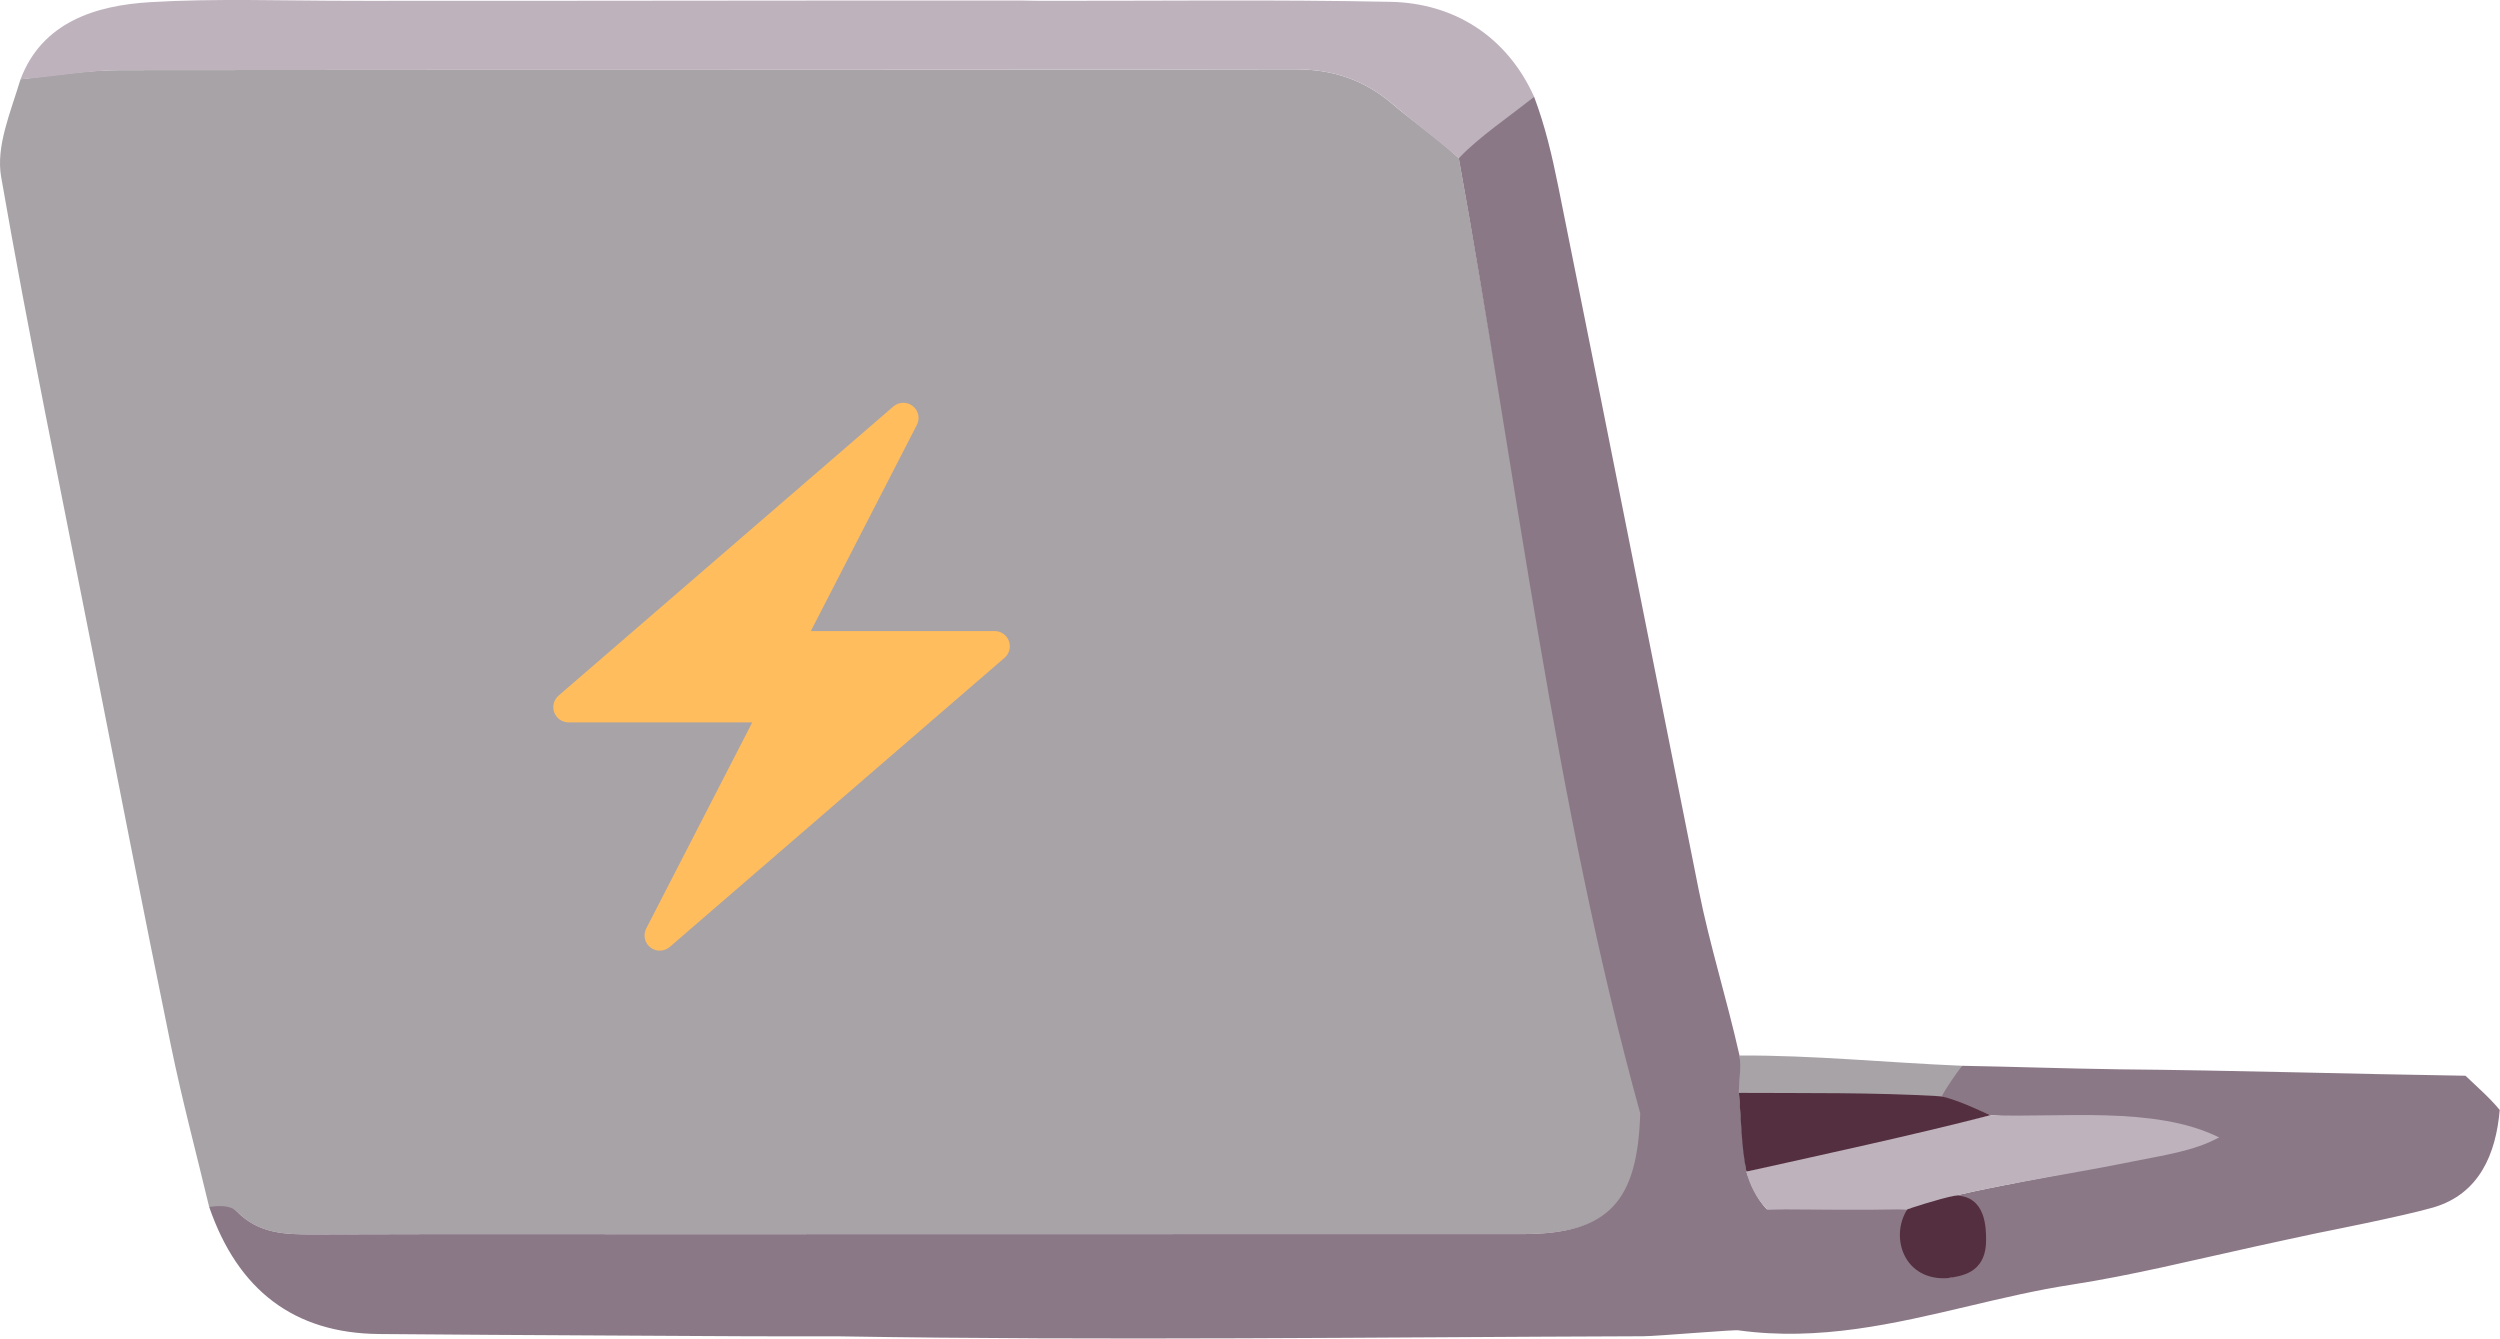 <svg width="657" height="352" viewBox="0 0 657 352" fill="none" xmlns="http://www.w3.org/2000/svg">
<path d="M54.966 317.17C51.592 303.049 47.835 289.006 44.919 274.79C37.733 239.755 30.897 204.647 23.989 169.555C15.917 128.551 7.449 87.613 0.294 46.448C-1.085 38.51 2.685 29.757 5.398 20.833C14.979 19.708 23.42 18.437 31.747 18.427C134.629 18.303 237.512 18.432 340.394 18.216C350.296 18.195 358.54 21.023 365.886 27.285C371.473 32.048 377.427 36.125 383.359 41.531C398.583 125.307 409.884 210.176 431.304 292.685C431.236 315.855 422.851 324.225 400.404 324.316C398.305 324.324 396.206 324.305 394.106 324.305C321.415 324.319 248.725 324.335 176.034 324.346C144.754 324.35 113.473 324.268 82.193 324.401C74.838 324.433 67.947 324.195 62.249 318.385C60.856 316.965 57.448 317.522 54.966 317.17Z" fill="#A8A3A7"/>
<path d="M103.487 0.216C157.491 0.243 210.837 0.103 266.37 0.135C269.283 0.11 272.188 0.247 273.572 0.217C304.358 0.263 334.664 -0.144 365.438 0.48C382.032 0.816 395.967 9.459 403.158 25.414C396.28 31.591 389.628 36.173 383.359 41.531C377.773 36.766 371.473 32.048 365.886 27.285C358.54 21.023 350.296 18.195 340.394 18.216C237.512 18.432 134.629 18.303 31.747 18.427C23.42 18.437 14.5 20.15 5.398 20.833C11.072 5.776 25.216 1.429 39.401 0.572C56.604 -0.468 74.708 0.231 93.594 0.216C98.364 0.217 100.34 0.245 103.487 0.216Z" fill="#BEB2BD"/>
<path d="M515.641 280.087C514.608 282.842 512.929 285.121 510.245 288.105C491.94 287.725 474.46 288.118 456.989 287.209C456.955 284.991 457.239 280.254 457.148 277.387C476.494 277.291 495.419 279.235 515.641 280.087Z" fill="#A8A3A7"/>
<path fill-rule="evenodd" clip-rule="evenodd" d="M403.158 25.414C396.272 30.958 389.282 35.532 383.359 41.531C398.495 124.825 408.496 210.883 431.053 292.604C430.326 315.72 422.849 324.225 400.402 324.316C399.177 324.321 397.951 324.316 396.725 324.312C395.851 324.308 394.977 324.305 394.104 324.305L317.318 324.32C270.223 324.329 223.127 324.339 176.032 324.346C167.03 324.347 158.028 324.341 149.026 324.335C126.748 324.321 104.469 324.306 82.191 324.401C74.835 324.433 67.945 324.195 62.246 318.385C60.48 316.585 57.132 316.889 54.966 317.17C62.517 339.059 77.262 350.379 99.599 350.58C119.176 350.756 138.754 350.861 158.333 350.965C166.773 351.009 175.214 351.054 183.654 351.105C183.654 351.105 200.865 351.232 220.153 351.186C290.658 352.352 361.306 351.405 431.815 351.168C435.633 351.155 457.136 349.267 456.989 349.632C478.158 352.513 497.887 347.852 517.49 343.22C526.387 341.118 535.258 339.022 544.226 337.64C560.394 335.148 576.442 331.139 592.452 327.634C597.986 326.423 603.519 325.212 609.058 324.042C609.058 324.042 631.836 319.557 639.473 317.32C651.607 313.765 655.934 303.206 656.929 291.704C654.332 288.509 650.874 285.534 647.93 282.705C617.639 282.241 587.106 281.287 556.743 281.014C542.81 280.816 528.921 280.329 515.641 280.087C513.791 282.542 512.086 284.972 510.245 288.105C514.471 289.956 518.889 291.285 523.141 293.064C537.543 294.28 554.693 295.428 569.949 296.102C569.955 296.129 569.961 296.157 569.968 296.185L583.137 298.904C580.081 299.647 577.69 300.711 575.049 301.376C569.695 302.726 565.017 303.905 560.295 304.871C556.186 305.713 552.073 306.536 547.953 307.361C536.787 309.598 525.191 311.564 513.844 314.202C513.844 314.202 518.781 321.332 521.943 325.901C521.943 325.901 517.186 334.88 512.05 335.881C500.351 332.282 500.346 332.2 501.246 317.801C490.216 317.333 476.946 317.615 464.349 317.802C461.65 315.102 459.85 310.602 458.95 307.903C457.936 300.558 457.61 294.858 456.989 287.209C456.963 284.182 457.648 280.852 457.148 277.387C453.63 261.867 449.323 248.366 446.46 234.055C441.685 210.189 436.936 186.317 432.188 162.446C424.664 124.621 417.14 86.797 409.51 48.995C407.878 40.911 406.082 33.175 403.158 25.414Z" fill="#8B7887"/>
<path d="M583.137 298.904C576.838 302.503 567.689 303.759 560.639 305.203C545.393 308.324 530.084 310.478 513.844 314.202C509.192 315.666 504.934 317.084 501.246 317.801C489.177 318.04 477.093 317.876 464.349 317.802C461.65 315.102 459.85 311.502 458.95 307.903C480.396 302.536 501.999 297.784 523.141 293.064C541.139 293.809 566.401 290.536 583.137 298.904Z" fill="#BEB2BD"/>
<path d="M523.141 293.064C502.154 298.442 480.781 303.04 458.95 307.903C457.632 301.205 457.61 294.858 456.989 287.209C474.468 287.31 491.93 287.047 510.245 288.105C515.176 289.371 518.897 291.288 523.141 293.064Z" fill="#542F3F"/>
<path d="M501.246 317.801C501.246 317.801 509.45 315.033 513.844 314.202C521.943 314.202 521.942 322.851 521.943 325.901C521.949 334.981 514.855 335.334 512.05 335.881C500.351 336.781 496.553 325.092 501.246 317.801Z" fill="#542F3F"/>
<path d="M265.136 168.444C264.85 167.68 264.337 167.021 263.667 166.556C262.997 166.091 262.2 165.841 261.384 165.841H213.089L240.946 111.678C241.262 111.068 241.415 110.387 241.391 109.701C241.366 109.015 241.166 108.347 240.808 107.761C240.45 107.175 239.947 106.691 239.348 106.355C238.749 106.02 238.073 105.845 237.387 105.847C236.428 105.847 235.501 106.192 234.775 106.819L146.784 182.811C146.167 183.344 145.727 184.053 145.524 184.843C145.321 185.634 145.364 186.467 145.649 187.232C145.933 187.997 146.444 188.656 147.114 189.122C147.784 189.588 148.58 189.838 149.396 189.838H197.691L169.834 244C169.518 244.61 169.365 245.291 169.39 245.977C169.414 246.663 169.614 247.332 169.972 247.918C170.33 248.504 170.833 248.988 171.432 249.323C172.031 249.658 172.707 249.834 173.393 249.832C174.352 249.831 175.279 249.486 176.005 248.86L263.996 172.868C264.615 172.335 265.056 171.626 265.259 170.835C265.463 170.044 265.42 169.21 265.136 168.444Z" fill="#FFBD5D"/>
</svg>
